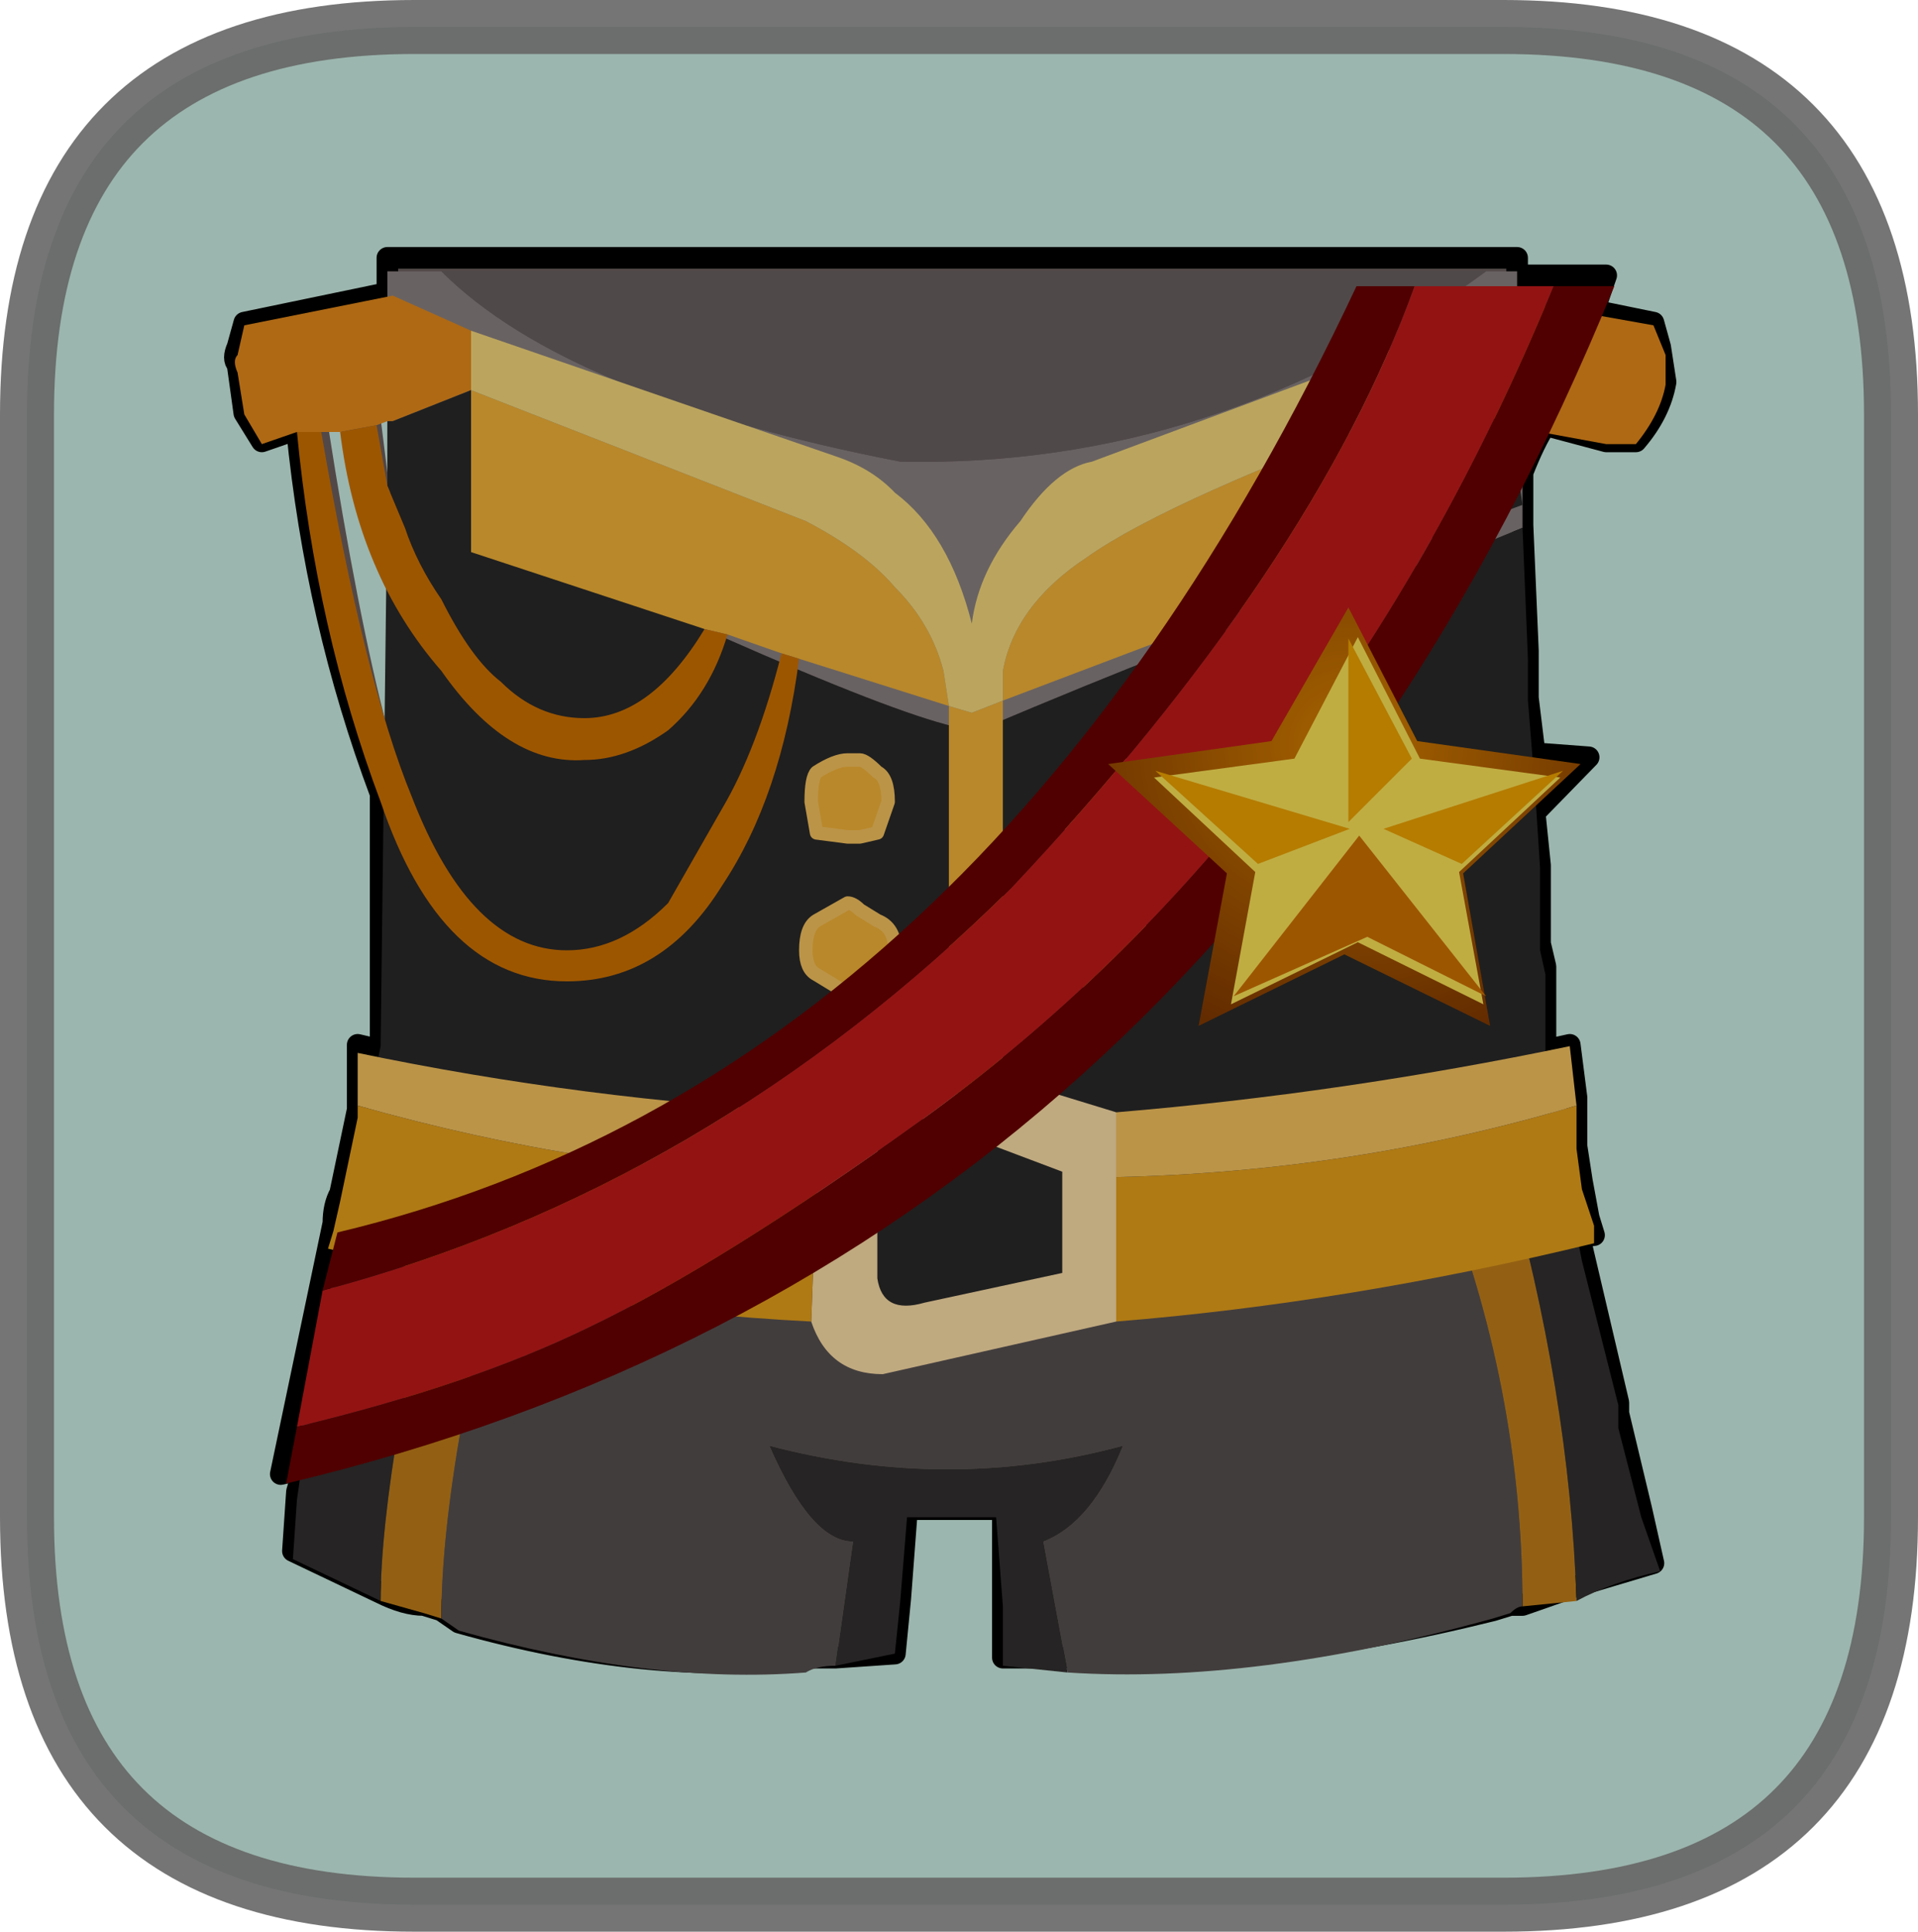 <?xml version="1.0" encoding="UTF-8" standalone="no"?>
<svg xmlns:xlink="http://www.w3.org/1999/xlink" height="71.55px" width="71.05px" xmlns="http://www.w3.org/2000/svg">
  <g transform="matrix(1.0, 0.0, 0.0, 1.0, 0.85, 1.45)">
    <path d="M54.85 -0.45 Q69.2 -0.45 69.2 13.9 L69.2 54.75 Q69.2 69.1 54.85 69.1 L14.5 69.1 Q0.15 69.1 0.15 54.75 L0.15 13.9 Q0.15 -0.45 14.5 -0.45 L54.85 -0.45" fill="#cff3e8" fill-rule="evenodd" stroke="none"/>
    <path d="M58.65 8.75 L58.2 10.05 60.4 10.5 60.65 11.4 60.85 12.7 Q60.65 13.85 59.75 14.9 L58.65 14.9 56.4 14.3 Q56.0 14.9 55.55 16.05 L55.55 16.5 55.55 17.15 55.55 18.0 55.75 22.65 55.75 24.4 56.0 26.45 58.0 26.6 56.0 28.65 56.2 30.6 56.2 31.3 56.2 33.5 56.4 34.35 56.4 34.8 56.4 36.8 56.4 37.45 57.3 37.25 57.55 39.2 57.55 41.0 57.75 42.3 58.0 43.65 58.2 44.3 Q58.0 44.3 57.55 44.55 L57.75 44.75 59.1 50.5 59.1 50.9 59.95 54.45 60.4 56.45 57.55 57.3 55.55 58.0 55.1 58.0 54.45 58.2 Q45.6 60.4 38.7 59.95 L36.3 59.95 36.3 58.0 36.3 54.45 32.75 54.45 32.5 57.75 32.3 59.8 30.1 59.95 29.0 59.95 Q23.25 60.65 16.15 58.65 L15.5 58.2 14.85 58.0 Q14.15 58.0 13.25 57.55 L10.0 56.0 10.15 53.8 10.4 52.95 9.55 53.15 11.5 43.85 Q11.5 43.2 11.75 42.75 L12.4 39.65 12.4 37.25 13.25 37.45 13.25 37.0 13.25 28.4 13.25 27.95 Q10.85 21.55 10.15 14.45 L8.85 14.9 8.2 13.85 7.95 12.05 Q7.75 11.85 7.95 11.4 L8.2 10.5 13.5 9.4 13.5 8.1 55.35 8.1 55.35 8.75 58.65 8.75 M13.5 13.85 L13.25 14.05 13.5 16.05 13.5 13.85 M13.5 20.45 Q12.2 17.8 11.75 14.3 L11.3 14.3 Q12.4 21.35 13.5 25.55 L13.5 20.45" fill="#6d6060" fill-rule="evenodd" stroke="none"/>
    <path d="M58.65 8.75 L58.2 10.05 60.4 10.5 60.65 11.4 60.85 12.7 Q60.65 13.85 59.75 14.9 L58.65 14.9 56.4 14.3 Q56.0 14.9 55.55 16.05 L55.55 16.5 55.55 17.15 55.55 18.0 55.75 22.65 55.75 24.4 56.0 26.45 58.0 26.6 56.0 28.65 56.2 30.6 56.2 31.3 56.2 33.5 56.4 34.35 56.4 34.8 56.4 36.8 56.4 37.45 57.3 37.25 57.55 39.2 57.55 41.0 57.75 42.3 58.0 43.65 58.2 44.3 Q58.0 44.3 57.55 44.55 L57.75 44.75 59.1 50.5 59.1 50.9 59.95 54.45 60.4 56.45 57.55 57.3 55.55 58.0 55.1 58.0 54.45 58.2 Q45.6 60.4 38.7 59.95 L36.3 59.95 36.3 58.0 36.3 54.45 32.75 54.45 32.5 57.75 32.3 59.8 30.1 59.95 29.0 59.95 Q23.25 60.65 16.15 58.65 L15.5 58.2 14.85 58.0 Q14.15 58.0 13.25 57.55 L10.0 56.0 10.15 53.8 10.4 52.95 9.55 53.15 11.5 43.85 Q11.5 43.2 11.75 42.75 L12.4 39.65 12.4 37.25 13.25 37.45 13.25 37.0 13.25 28.4 13.25 27.95 Q10.85 21.55 10.15 14.45 L8.85 14.9 8.2 13.85 7.95 12.05 Q7.75 11.85 7.95 11.4 L8.2 10.5 13.5 9.4 13.5 8.1 55.35 8.1 55.35 8.75 58.65 8.75 Z" fill="none" stroke="#000000" stroke-linecap="round" stroke-linejoin="round" stroke-width="0.8"/>
    <path d="M54.2 8.6 L55.35 8.6 55.35 9.05 55.35 11.05 55.35 11.25 55.55 16.1 55.55 16.8 55.55 18.1 54.45 18.55 47.35 20.95 Q43.8 22.05 35.4 25.6 32.75 25.6 14.4 16.8 L13.5 16.8 13.5 8.6 15.5 8.6 Q20.15 13.25 32.5 15.65 44.25 15.9 54.2 8.6" fill="#8c8383" fill-rule="evenodd" stroke="none"/>
    <path d="M13.5 16.8 L14.4 16.8 Q32.75 25.6 35.4 25.6 43.8 22.05 47.35 20.95 L54.45 18.55 55.55 18.1 55.75 22.95 55.75 24.5 56.0 27.6 56.2 30.7 56.2 30.9 56.2 31.55 56.2 33.75 56.4 34.65 56.4 34.9 56.4 36.85 56.4 38.45 56.65 39.95 57.1 41.1 54.9 41.7 53.1 42.15 52.45 42.15 Q50.0 43.05 46.7 43.95 40.05 45.7 38.95 47.65 31.85 49.45 31.45 47.9 31.2 46.35 30.1 45.25 29.2 44.15 26.35 43.05 L21.05 41.5 19.05 41.1 18.6 41.1 16.15 40.85 12.4 40.85 12.65 40.2 13.25 37.3 13.5 16.8" fill="#2a2929" fill-rule="evenodd" stroke="none"/>
    <path d="M57.55 57.85 L55.55 58.05 Q55.55 49.9 52.45 42.15 L53.1 42.15 54.9 41.7 Q57.3 50.15 57.55 57.85 M15.5 58.5 L14.85 58.3 13.25 57.85 Q13.25 52.8 16.15 40.85 L18.6 41.1 Q15.5 52.55 15.5 58.5" fill="#c48019" fill-rule="evenodd" stroke="none"/>
    <path d="M57.1 41.1 L57.1 41.95 57.75 45.25 59.1 50.6 59.1 50.75 59.1 51.45 59.95 54.75 60.65 56.75 Q58.85 57.15 57.55 57.85 57.3 50.15 54.9 41.7 L57.1 41.1 M38.7 60.5 L36.3 60.25 36.3 58.05 36.05 54.75 32.75 54.75 32.5 57.85 32.3 59.8 30.1 60.25 30.75 55.65 Q29.2 55.65 27.65 52.1 34.3 53.85 40.75 52.1 39.6 54.95 37.8 55.65 L38.7 60.5 M13.25 57.85 L10.0 56.3 10.15 54.1 10.4 52.35 10.6 51.45 Q10.6 51.0 10.85 50.6 11.3 47.05 12.2 43.05 L12.4 42.15 12.4 41.5 12.4 40.85 16.15 40.85 Q13.25 52.8 13.25 57.85" fill="#333030" fill-rule="evenodd" stroke="none"/>
    <path d="M55.55 58.05 Q55.35 58.05 55.1 58.3 L54.45 58.5 Q45.6 60.95 38.7 60.5 L37.8 55.65 Q39.6 54.95 40.75 52.1 34.3 53.85 27.65 52.1 29.2 55.65 30.75 55.65 L30.1 60.25 Q29.4 60.25 29.0 60.5 23.25 60.95 16.15 58.95 L15.5 58.5 Q15.5 52.55 18.6 41.1 L19.05 41.1 21.05 41.5 26.35 43.05 Q29.2 44.15 30.1 45.25 31.2 46.35 31.45 47.9 31.85 49.45 38.95 47.65 40.05 45.7 46.7 43.95 50.0 43.05 52.45 42.15 55.55 49.9 55.55 58.05" fill="#585151" fill-rule="evenodd" stroke="none"/>
    <path d="M54.2 8.6 Q44.25 15.9 32.5 15.65 20.15 13.25 15.5 8.6 L54.2 8.6" fill="#6b6262" fill-rule="evenodd" stroke="none"/>
    <path d="M40.5 39.75 L40.5 42.15 40.5 47.5 31.85 49.45 Q29.85 49.45 29.2 47.5 L29.4 42.15 29.4 39.75 Q29.85 38.0 32.5 37.3 L40.5 39.75 M38.5 45.7 L38.5 41.95 33.2 39.95 Q31.65 39.95 31.65 41.5 L31.65 45.9 Q31.85 47.25 33.4 46.8 L38.5 45.7" fill="#ffe2aa" fill-rule="evenodd" stroke="none"/>
    <path d="M40.5 42.15 Q49.35 41.95 57.55 39.5 L57.55 41.1 57.75 42.6 58.2 43.95 58.2 44.6 Q49.15 46.8 40.5 47.5 L40.5 42.15 M29.4 42.15 L29.2 47.5 Q20.35 47.05 11.3 44.8 L11.5 44.15 11.75 43.05 12.4 39.95 12.4 39.5 Q21.05 41.95 29.4 42.15" fill="#e9a31b" fill-rule="evenodd" stroke="none"/>
    <path d="M40.5 42.15 L40.5 39.75 Q48.9 39.05 57.3 37.3 L57.55 39.5 Q49.35 41.95 40.5 42.15 M29.4 39.75 L29.4 42.15 Q21.05 41.95 12.4 39.5 L12.4 37.55 Q20.8 39.3 29.4 39.75" fill="#fac560" fill-rule="evenodd" stroke="none"/>
    <path d="M41.15 29.4 L40.5 29.55 40.05 29.55 38.95 29.4 Q38.5 28.7 38.5 28.25 38.5 27.35 38.95 27.15 39.6 26.7 40.05 26.7 L40.5 26.7 41.15 27.15 Q41.6 27.35 41.6 28.25 L41.15 29.4" fill="#f7b638" fill-rule="evenodd" stroke="none"/>
    <path d="M41.15 29.4 L40.5 29.55 40.05 29.55 38.95 29.4 Q38.5 28.7 38.5 28.25 38.5 27.35 38.95 27.15 39.6 26.7 40.05 26.7 L40.5 26.7 41.15 27.15 Q41.6 27.35 41.6 28.25 L41.15 29.4 Z" fill="none" stroke="#fac560" stroke-linecap="round" stroke-linejoin="round" stroke-width="0.5"/>
    <path d="M40.5 35.1 L40.05 35.1 Q39.6 35.1 38.95 34.65 38.5 34.45 38.5 33.75 38.5 33.1 38.95 32.65 L40.05 32.25 40.5 32.25 41.15 32.65 Q41.6 33.1 41.6 33.75 41.6 34.45 41.15 34.65 L40.5 35.1" fill="#f7b638" fill-rule="evenodd" stroke="none"/>
    <path d="M40.5 35.1 L40.05 35.1 Q39.6 35.1 38.95 34.65 38.5 34.45 38.5 33.75 38.5 33.1 38.95 32.65 L40.05 32.25 40.5 32.25 41.15 32.65 Q41.6 33.1 41.6 33.75 41.6 34.45 41.15 34.65 L40.5 35.1 Z" fill="none" stroke="#fac560" stroke-linecap="round" stroke-linejoin="round" stroke-width="0.5"/>
    <path d="M31.0 35.1 L30.55 35.35 29.4 34.65 Q29.0 34.45 29.0 33.75 29.0 32.9 29.4 32.65 L30.55 32.0 Q30.75 32.0 31.0 32.25 L31.65 32.65 Q32.3 32.9 32.3 33.75 32.3 34.45 31.65 34.65 L31.0 35.1" fill="#f7b638" fill-rule="evenodd" stroke="none"/>
    <path d="M31.0 35.1 L30.55 35.35 29.4 34.65 Q29.0 34.45 29.0 33.75 29.0 32.9 29.4 32.65 L30.55 32.0 Q30.75 32.0 31.0 32.25 L31.65 32.65 Q32.3 32.9 32.3 33.75 32.3 34.45 31.65 34.65 L31.0 35.1 Z" fill="none" stroke="#fac560" stroke-linecap="round" stroke-linejoin="round" stroke-width="0.5"/>
    <path d="M31.0 26.7 Q31.2 26.7 31.65 27.15 32.05 27.35 32.05 28.25 L31.65 29.4 31.0 29.55 30.55 29.55 29.4 29.4 29.2 28.25 Q29.2 27.35 29.4 27.15 30.1 26.7 30.55 26.7 L31.0 26.7" fill="#f7b638" fill-rule="evenodd" stroke="none"/>
    <path d="M31.0 26.7 Q31.2 26.7 31.65 27.15 32.05 27.35 32.05 28.25 L31.65 29.4 31.0 29.55 30.55 29.55 29.4 29.4 29.2 28.25 Q29.2 27.35 29.4 27.15 30.1 26.7 30.55 26.7 L31.0 26.7 Z" fill="none" stroke="#fac560" stroke-linecap="round" stroke-linejoin="round" stroke-width="0.5"/>
    <path d="M52.25 10.8 L54.9 9.7 55.35 9.7 60.4 10.6 60.85 11.7 60.85 12.8 Q60.65 13.9 59.75 15.0 L58.65 15.0 56.2 14.55 56.0 14.55 55.35 14.3 52.25 13.45 52.25 10.8 M10.15 14.55 L8.85 15.0 8.2 13.9 7.95 12.35 Q7.75 11.9 7.95 11.7 L8.2 10.6 13.7 9.5 16.6 10.8 16.6 13.0 13.7 14.15 13.5 14.15 13.1 14.3 11.75 14.55 11.05 14.55 10.15 14.55" fill="#e98c1b" fill-rule="evenodd" stroke="none"/>
    <path d="M55.35 14.3 L55.35 15.9 55.55 17.25 52.0 18.55 52.25 13.45 55.35 14.3 M16.6 13.0 L16.6 19.0 14.15 18.1 13.5 16.55 13.5 14.15 13.7 14.15 16.6 13.0" fill="#2a2929" fill-rule="evenodd" stroke="none"/>
    <path d="M52.0 18.55 L36.3 24.5 36.3 39.05 34.3 39.05 34.3 24.7 28.75 22.95 28.1 22.75 26.1 22.05 25.25 21.85 16.6 19.0 16.6 13.0 29.0 17.85 Q31.2 19.0 32.3 20.3 33.65 21.65 34.1 23.4 L34.3 24.7 35.15 24.95 36.3 24.5 36.3 23.4 Q36.75 20.95 39.4 19.2 42.5 17.0 52.25 13.45 L52.0 18.55" fill="#f7b638" fill-rule="evenodd" stroke="none"/>
    <path d="M16.6 10.8 L30.1 15.45 Q31.45 15.9 32.3 16.8 34.3 18.3 35.15 21.65 35.4 19.65 36.95 17.85 38.25 15.9 39.6 15.65 L50.2 11.7 52.25 10.8 52.25 13.45 Q42.5 17.0 39.4 19.2 36.75 20.95 36.3 23.4 L36.3 24.5 35.15 24.95 34.3 24.7 34.1 23.4 Q33.65 21.65 32.3 20.3 31.2 19.0 29.0 17.85 L16.6 13.0 16.6 10.8" fill="#fadc7e" fill-rule="evenodd" stroke="none"/>
    <path d="M28.75 22.95 Q28.1 28.05 25.9 31.35 23.7 34.9 20.15 34.9 15.5 34.9 13.25 28.25 10.85 21.85 10.15 14.55 L11.05 14.55 Q12.65 23.8 14.4 28.05 16.6 33.75 20.15 33.75 22.15 33.75 23.9 32.0 L25.9 28.5 Q27.2 26.3 28.1 22.75 L28.75 22.95 M25.25 21.85 L26.1 22.05 Q25.45 24.25 23.9 25.6 22.35 26.7 20.8 26.7 17.95 26.9 15.5 23.4 12.4 19.85 11.75 14.55 L13.1 14.3 13.5 16.55 14.15 18.1 Q14.6 19.45 15.5 20.75 16.6 22.95 17.7 23.8 19.05 25.15 20.8 25.15 23.25 25.15 25.25 21.85" fill="#d27300" fill-rule="evenodd" stroke="none"/>
    <path d="M51.55 9.15 L56.7 9.15 Q48.5 29.1 33.2 40.1 25.9 45.35 21.0 47.7 16.6 49.85 10.15 51.4 L11.1 46.35 Q25.4 42.55 36.6 31.45 47.8 19.55 51.55 9.15" fill="#c41919" fill-rule="evenodd" stroke="none"/>
    <path d="M11.1 46.35 L11.65 44.2 Q35.6 38.5 49.4 9.15 L51.55 9.15 Q47.8 19.55 36.6 31.45 25.4 42.55 11.1 46.35 M56.7 9.15 L58.95 9.15 Q44.15 45.35 9.75 53.5 L10.15 51.4 Q16.6 49.85 21.0 47.7 25.9 45.35 33.2 40.1 48.5 29.1 56.7 9.15" fill="#6b0000" fill-rule="evenodd" stroke="none"/>
    <path d="M53.35 30.9 L54.35 36.55 48.95 33.9 43.55 36.55 44.6 30.9 40.2 26.85 46.25 26.0 49.1 21.05 51.65 26.0 57.7 26.85 53.35 30.9" fill="url(#gradient0)" fill-rule="evenodd" stroke="none"/>
    <path d="M56.95 27.35 L53.2 30.85 54.1 35.75 49.45 33.45 44.75 35.75 45.65 30.85 41.9 27.35 47.1 26.65 49.45 22.15 51.75 26.65 56.95 27.35" fill="#ffe758" fill-rule="evenodd" stroke="none"/>
    <path d="M45.75 30.55 L41.95 27.1 49.15 29.25 45.75 30.55" fill="#f2a500" fill-rule="evenodd" stroke="none"/>
    <path d="M57.05 27.1 L53.3 30.55 50.4 29.25 57.05 27.1" fill="#f2a500" fill-rule="evenodd" stroke="none"/>
    <path d="M49.8 33.25 L44.85 35.45 49.5 29.5 54.2 35.45 49.8 33.25" fill="#d27300" fill-rule="evenodd" stroke="none"/>
    <path d="M49.1 22.2 L51.45 26.65 49.1 29.0 49.1 22.2" fill="#f2a500" fill-rule="evenodd" stroke="none"/>
    <path d="M54.85 -0.45 Q69.2 -0.45 69.2 13.9 L69.2 54.75 Q69.2 69.1 54.85 69.1 L14.5 69.1 Q0.15 69.1 0.15 54.75 L0.15 13.9 Q0.15 -0.45 14.5 -0.45 L54.85 -0.45" fill="#000000" fill-opacity="0.251" fill-rule="evenodd" stroke="none"/>
    <path d="M54.85 -0.45 L14.5 -0.45 Q0.15 -0.45 0.15 13.9 L0.15 54.75 Q0.15 69.1 14.5 69.1 L54.85 69.1 Q69.2 69.1 69.2 54.75 L69.2 13.9 Q69.2 -0.45 54.85 -0.45 Z" fill="none" stroke="#666666" stroke-linecap="round" stroke-linejoin="round" stroke-opacity="0.902" stroke-width="2.0"/>
  </g>
  <defs>
    <radialGradient cx="0" cy="0" gradientTransform="matrix(0.015, 0.0, 0.0, -0.014, 49.25, 26.1)" gradientUnits="userSpaceOnUse" id="gradient0" r="819.2" spreadMethod="pad">
      <stop offset="0.0" stop-color="#de8500"/>
      <stop offset="1.0" stop-color="#833900"/>
    </radialGradient>
  </defs>
</svg>
